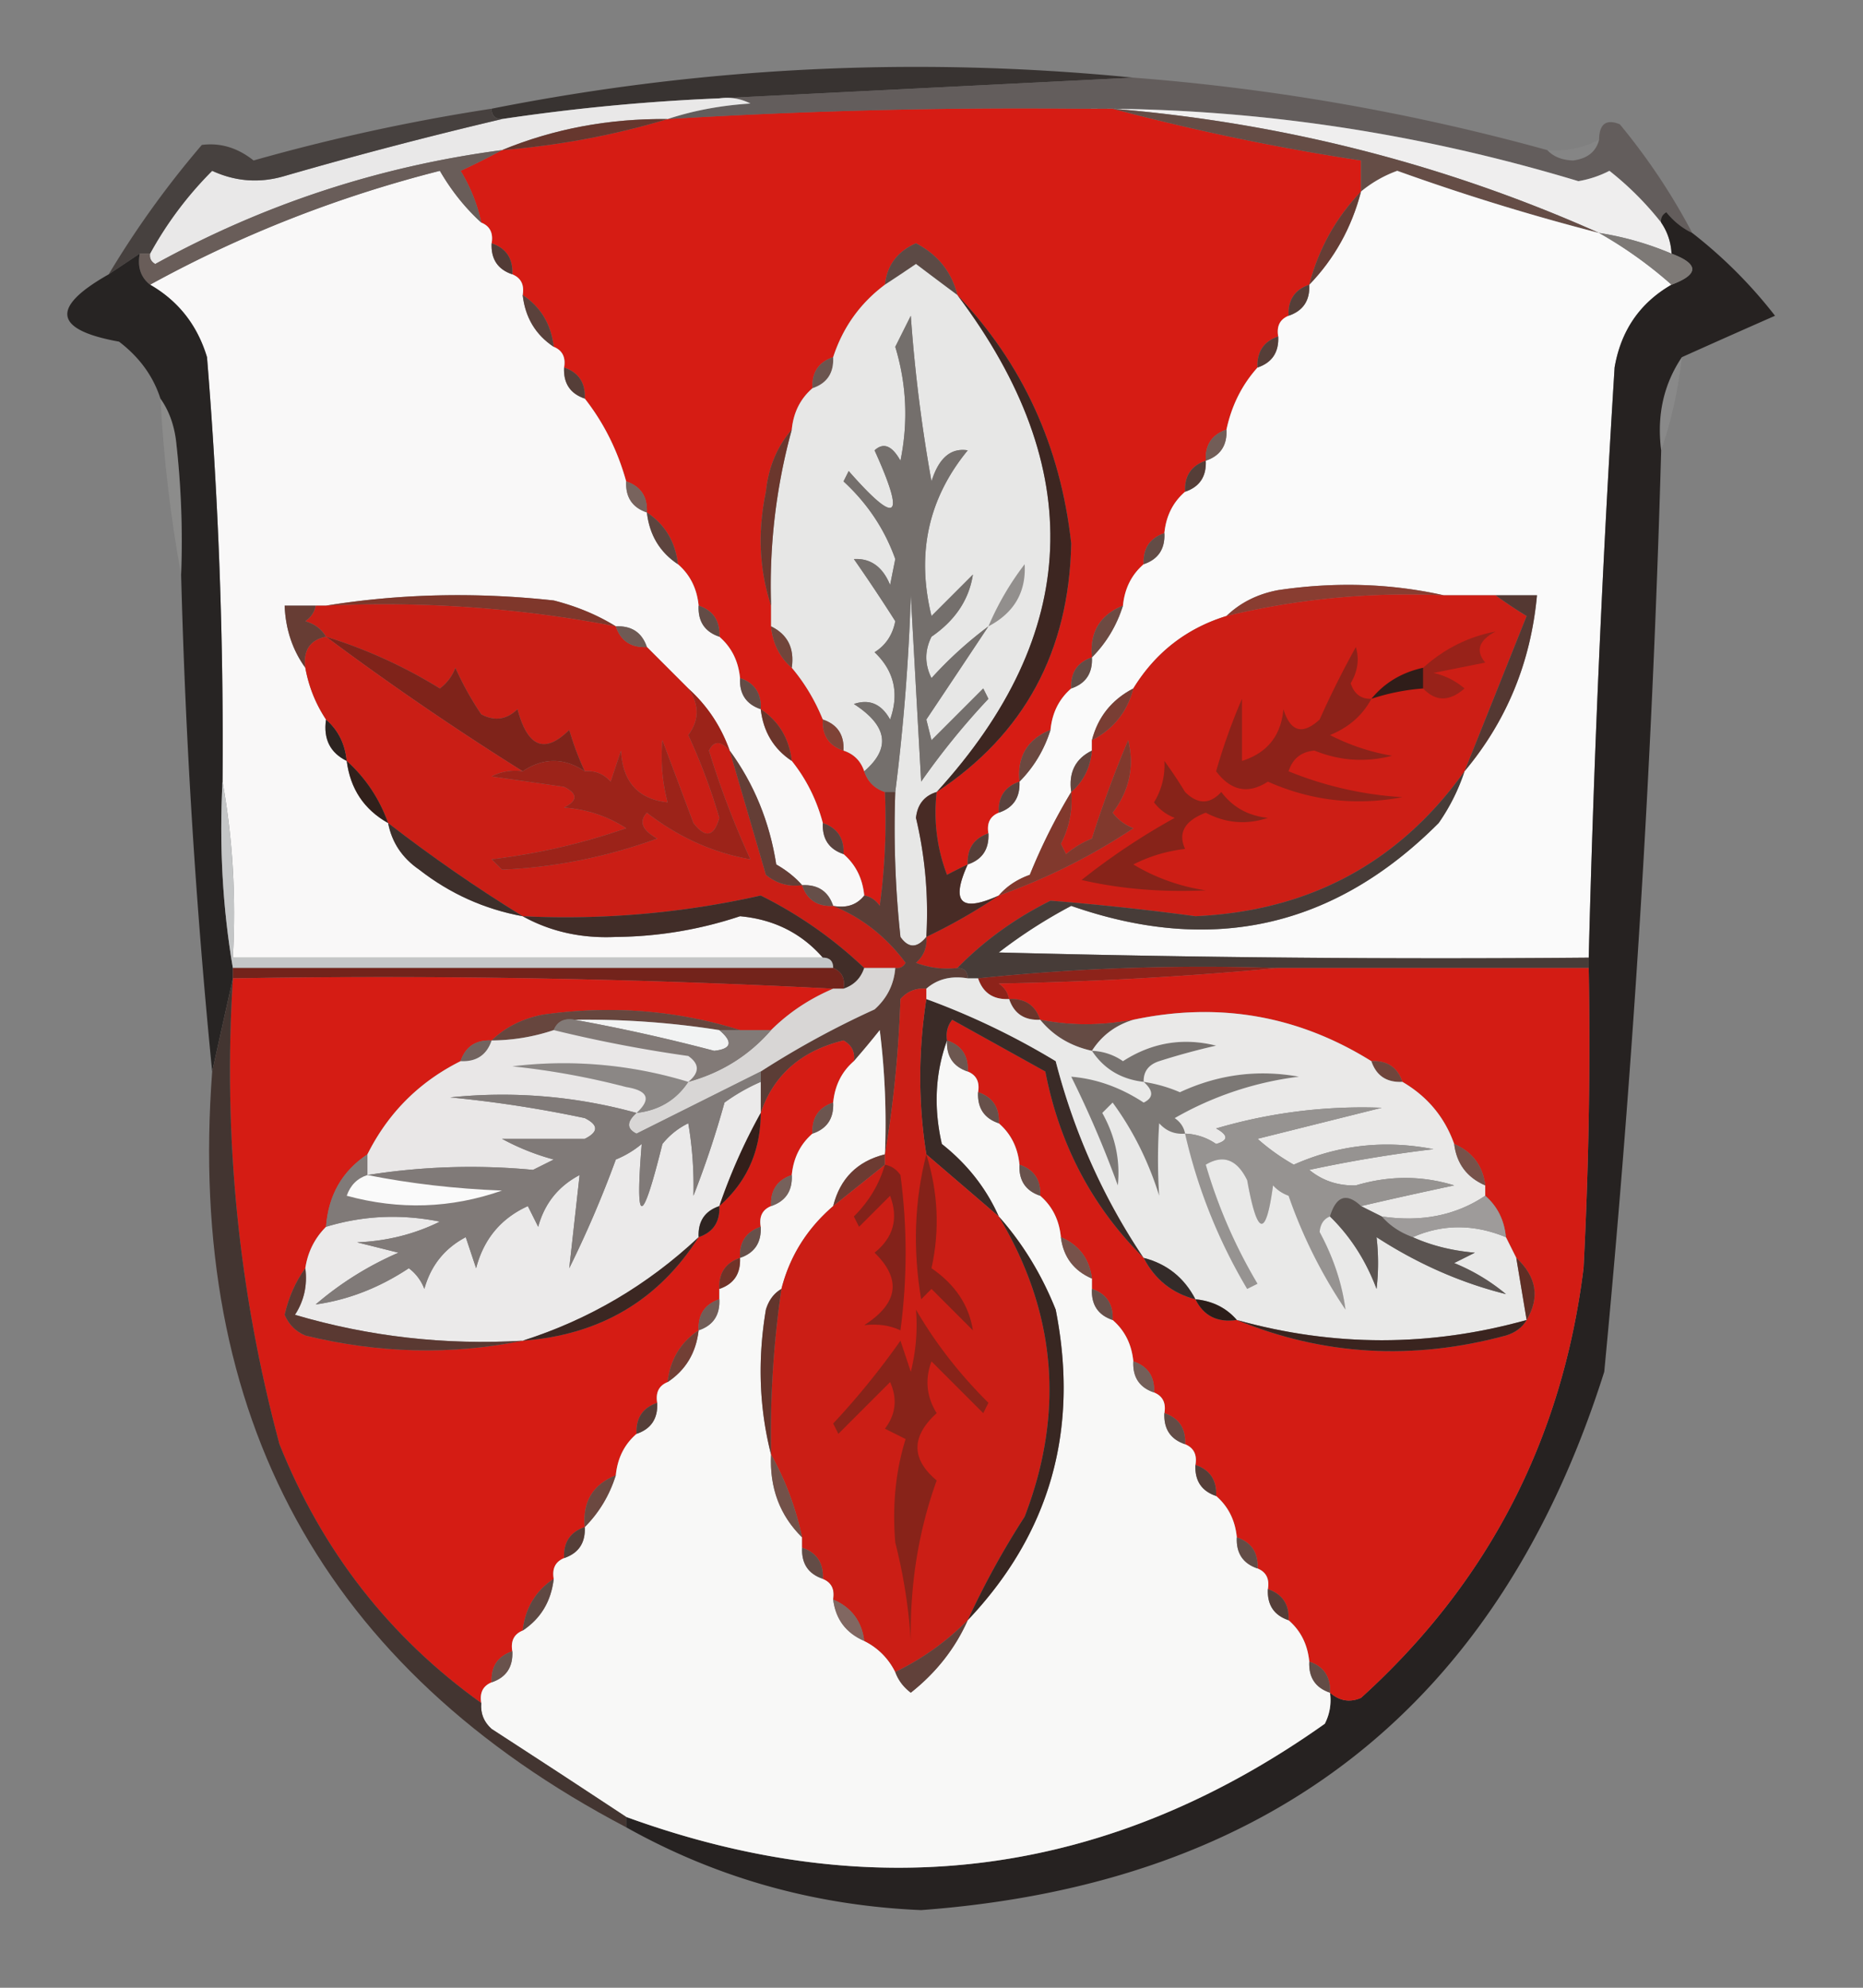 <svg xmlns="http://www.w3.org/2000/svg" width="180" height="192" style="shape-rendering:geometricPrecision;text-rendering:geometricPrecision;image-rendering:optimizeQuality;fill-rule:evenodd;clip-rule:evenodd"><rect width="100%" height="100%" fill="#808080" stroke="none"/><path style="opacity:.881" fill="#2f2927" d="m109.5 7.5-40 2a196.72 196.72 0 0 0-21 2c-.667 0-1-.333-1-1 20.463-4.059 41.13-5.059 62-3z"/><path style="opacity:1" fill="#d61c14" d="M104.5 10.5h3a223.459 223.459 0 0 0 24 5v3c-2.443 2.552-4.11 5.552-5 9-1.406.473-2.073 1.473-2 3-.838.342-1.172 1.008-1 2-1.406.473-2.073 1.473-2 3-1.508 1.681-2.508 3.681-3 6-1.406.473-2.073 1.473-2 3-1.406.473-2.073 1.473-2 3-1.174 1.014-1.84 2.347-2 4-1.406.473-2.073 1.473-2 3-1.174 1.014-1.84 2.347-2 4-2.227.9-3.227 2.567-3 5-1.406.473-2.073 1.473-2 3-1.174 1.014-1.84 2.347-2 4-2.227.9-3.227 2.567-3 5-1.406.473-2.073 1.473-2 3-.838.342-1.172 1.008-1 2-1.406.473-2.073 1.473-2 3-.65.304-1.317.637-2 1a16.869 16.869 0 0 1-1-8c8.453-5.56 12.787-13.56 13-24-1.035-9.39-4.701-17.39-11-24-.555-2.229-1.889-3.895-4-5-1.788.783-2.788 2.116-3 4-2.4 1.796-4.067 4.13-5 7-1.406.473-2.073 1.473-2 3-1.174 1.014-1.84 2.347-2 4-1.427 1.648-2.26 3.648-2.5 6-.81 3.858-.643 7.524.5 11v2c.16 1.653.826 2.986 2 4 1.237 1.465 2.237 3.132 3 5-.073 1.527.594 2.527 2 3 1 .333 1.667 1 2 2 .333 1 1 1.667 2 2a60.94 60.94 0 0 1-.5 11c-.383-.556-.883-.89-1.5-1-.16-1.653-.826-2.986-2-4 .073-1.527-.594-2.527-2-3-.596-2.245-1.596-4.245-3-6-.25-2.174-1.25-3.84-3-5 .073-1.527-.594-2.527-2-3-.16-1.653-.826-2.986-2-4 .073-1.527-.594-2.527-2-3-.16-1.653-.826-2.986-2-4-.25-2.174-1.25-3.84-3-5 .073-1.527-.594-2.527-2-3-.826-2.985-2.159-5.651-4-8 .073-1.527-.594-2.527-2-3 .172-.992-.162-1.658-1-2-.25-2.174-1.25-3.84-3-5 .172-.992-.162-1.658-1-2 .073-1.527-.594-2.527-2-3 .172-.992-.162-1.658-1-2a16.066 16.066 0 0 0-2-5 70.679 70.679 0 0 0 4-2c5.56-.456 10.894-1.456 16-3a564.535 564.535 0 0 1 40-1z"/><path style="opacity:.718" fill="#58504e" d="M109.5 7.5a210.684 210.684 0 0 1 40 7c.597.639 1.43.972 2.5 1 1.376-.184 2.209-.85 2.5-2 .017-1.528.684-2.028 2-1.5 2.726 3.3 5.059 6.8 7 10.5-.958-.453-1.792-1.12-2.5-2-.399.228-.565.562-.5 1a29.944 29.944 0 0 0-5-5 10.31 10.31 0 0 1-3 1c-15.854-4.788-31.854-7.122-48-7-13.35-.14-26.683.194-40 1 2.469-.817 5.135-1.317 8-1.5a4.932 4.932 0 0 0-3-.5l40-2z"/><path style="opacity:1" fill="#e9e8e8" d="M69.5 9.5a4.932 4.932 0 0 1 3 .5c-2.865.183-5.531.683-8 1.5-5.66-.06-10.994.94-16 3-11.86 1.564-23.026 5.231-33.5 11-.399-.228-.565-.562-.5-1a35.26 35.26 0 0 1 6-8c2.268 1.044 4.6 1.211 7 .5a431.722 431.722 0 0 1 21-5.5 196.72 196.72 0 0 1 21-2z"/><path style="opacity:1" fill="#66372e" d="M64.5 11.5c-5.106 1.544-10.44 2.544-16 3 5.006-2.06 10.34-3.06 16-3z"/><path style="opacity:1" fill="#efeeee" d="M104.5 10.5c16.146-.122 32.146 2.212 48 7a10.31 10.31 0 0 0 3-1 29.944 29.944 0 0 1 5 5c.61.891.943 1.891 1 3a29.417 29.417 0 0 0-7-2c-14.87-6.635-30.537-10.635-47-12h-3z"/><path style="opacity:.937" fill="#433d3b" d="M47.5 10.5c0 .667.333 1 1 1a431.722 431.722 0 0 0-21 5.5c-2.4.711-4.732.544-7-.5a35.26 35.26 0 0 0-6 8h-1l-3 2a91.252 91.252 0 0 1 9-12.5c1.783-.232 3.45.268 5 1.5a190.22 190.22 0 0 1 23-5z"/><path style="opacity:.052" fill="#ecebeb" d="M154.5 13.5c-.291 1.15-1.124 1.816-2.5 2-1.07-.028-1.903-.361-2.5-1 1.792.134 3.458-.2 5-1z"/><path style="opacity:1" fill="#654d46" d="M107.5 10.5c16.463 1.365 32.13 5.365 47 12a218.778 218.778 0 0 1-19.5-6 11.81 11.81 0 0 0-3.5 2v-3a223.459 223.459 0 0 1-24-5z"/><path style="opacity:1" fill="#fafafa" d="M154.5 22.5a40.954 40.954 0 0 1 7 5c-3.056 1.763-4.889 4.43-5.5 8a1533.45 1533.45 0 0 0-2.5 57c-19.003.167-38.003 0-57-.5a48.476 48.476 0 0 1 7-4.5c13.602 4.756 25.435 2.09 35.5-8a19.17 19.17 0 0 0 2.5-5c4.07-4.858 6.403-10.525 7-17h-9c-5.15-1.15-10.484-1.317-16-.5-1.991.374-3.658 1.207-5 2.5-3.863 1.194-6.863 3.527-9 7-2.087 1.085-3.42 2.751-4 5v1c-1.604.787-2.271 2.12-2 4a56.267 56.267 0 0 0-4 8c-1.239.442-2.239 1.11-3 2-3.667 1.667-4.667.667-3-3 1.406-.473 2.073-1.473 2-3-.172-.992.162-1.658 1-2 1.406-.473 2.073-1.473 2-3 1.39-1.4 2.39-3.066 3-5 .16-1.653.826-2.986 2-4 1.406-.473 2.073-1.473 2-3 1.39-1.4 2.39-3.066 3-5 .16-1.653.826-2.986 2-4 1.406-.473 2.073-1.473 2-3 .16-1.653.826-2.986 2-4 1.406-.473 2.073-1.473 2-3 1.406-.473 2.073-1.473 2-3 .492-2.319 1.492-4.319 3-6 1.406-.473 2.073-1.473 2-3-.172-.992.162-1.658 1-2 1.406-.473 2.073-1.473 2-3 2.424-2.508 4.09-5.508 5-9a11.81 11.81 0 0 1 3.5-2 218.778 218.778 0 0 0 19.5 6z"/><path style="opacity:1" fill="#f9f8f8" d="M46.5 21.5c.838.342 1.172 1.008 1 2-.073 1.527.594 2.527 2 3 .838.342 1.172 1.008 1 2 .25 2.174 1.25 3.84 3 5 .838.342 1.172 1.008 1 2-.073 1.527.594 2.527 2 3 1.841 2.349 3.174 5.015 4 8-.073 1.527.594 2.527 2 3 .25 2.174 1.25 3.84 3 5 1.174 1.014 1.84 2.347 2 4-.073 1.527.594 2.527 2 3 1.174 1.014 1.84 2.347 2 4-.073 1.527.594 2.527 2 3 .25 2.174 1.25 3.84 3 5 1.404 1.755 2.404 3.755 3 6-.073 1.527.594 2.527 2 3 1.174 1.014 1.84 2.347 2 4-.709.904-1.709 1.237-3 1-.473-1.406-1.473-2.073-3-2-.672-.767-1.505-1.434-2.5-2-.644-4.119-2.144-7.785-4.5-11-.84-2.353-2.174-4.353-4-6l-4-4c-.473-1.406-1.473-2.073-3-2-1.777-1.1-3.777-1.934-6-2.5-7.512-.822-14.845-.655-22 .5h-4c.095 2.286.762 4.286 2 6 .33 1.822.997 3.49 2 5-.27 1.88.396 3.213 2 4 .345 2.698 1.678 4.698 4 6 .359 1.871 1.359 3.371 3 4.5 2.98 2.324 6.313 3.824 10 4.5 2.686 1.49 5.686 2.157 9 2 4.11-.038 8.11-.704 12-2 3.266.3 5.933 1.633 8 4h-57c.322-5.858-.011-11.525-1-17a456.479 456.479 0 0 0-1.5-41c-.935-3.095-2.769-5.429-5.5-7 8.77-4.818 18.104-8.485 28-11 1.112 1.92 2.446 3.586 4 5z"/><path style="opacity:1" fill="#695d59" d="M48.5 14.5a70.679 70.679 0 0 1-4 2 16.066 16.066 0 0 1 2 5c-1.554-1.414-2.888-3.08-4-5-9.896 2.515-19.23 6.182-28 11-.904-.709-1.237-1.709-1-3h1c-.065.438.101.772.5 1 10.474-5.769 21.64-9.436 33.5-11z"/><path style="opacity:.985" fill="#252120" d="M163.5 22.5a45.415 45.415 0 0 1 8 8 1230.93 1230.93 0 0 0-9 4c-1.765 2.623-2.432 5.623-2 9a1327.445 1327.445 0 0 1-5.5 89c-10.172 32.156-32.172 49.489-66 52-10.256-.435-19.756-3.102-28.5-8v-1c24.142 8.78 46.642 5.78 67.5-9a4.934 4.934 0 0 0 .5-3c.923.803 1.923.97 3 .5 12.27-11.111 19.437-24.945 21.5-41.5.5-9.661.666-19.328.5-29v-1a1533.45 1533.45 0 0 1 2.5-57c.611-3.57 2.444-6.237 5.5-8 2.667-1 2.667-2 0-3a5.727 5.727 0 0 0-1-3c-.065-.438.101-.772.5-1 .708.88 1.542 1.547 2.5 2z"/><path style="opacity:1" fill="#663d35" d="M131.5 18.5c-.91 3.492-2.576 6.492-5 9 .89-3.448 2.557-6.448 5-9z"/><path style="opacity:1" fill="#7d7976" d="M154.5 22.5a29.417 29.417 0 0 1 7 2c2.667 1 2.667 2 0 3a40.954 40.954 0 0 0-7-5z"/><path style="opacity:1" fill="#5c4a45" d="M92.5 28.5a493.061 493.061 0 0 1-4-3 186.2 186.2 0 0 1-3 2c.212-1.884 1.212-3.217 3-4 2.111 1.105 3.445 2.771 4 5z"/><path style="opacity:.996" fill="#272423" d="M13.5 24.5c-.237 1.291.096 2.291 1 3 2.731 1.571 4.565 3.905 5.5 7a456.479 456.479 0 0 1 1.5 41c-.323 6.19.01 12.19 1 18v1l-2 9a662.33 662.33 0 0 1-3-48 84.938 84.938 0 0 0-.5-13c-.21-1.558-.71-2.892-1.5-4-.698-2.167-2.031-4-4-5.5-6.31-1.137-6.644-3.303-1-6.5l3-2z"/><path style="opacity:1" fill="#523b36" d="M47.5 23.5c1.406.473 2.073 1.473 2 3-1.406-.473-2.073-1.473-2-3z"/><path style="opacity:1" fill="#553e38" d="M126.5 27.5c.073 1.527-.594 2.527-2 3-.073-1.527.594-2.527 2-3z"/><path style="opacity:1" fill="#5a413b" d="M50.5 28.5c1.75 1.16 2.75 2.826 3 5-1.75-1.16-2.75-2.826-3-5z"/><path style="opacity:1" fill="#553e38" d="M123.5 32.5c.073 1.527-.594 2.527-2 3-.073-1.527.594-2.527 2-3z"/><path style="opacity:1" fill="#6c554f" d="M80.5 34.5c.073 1.527-.594 2.527-2 3-.073-1.527.594-2.527 2-3z"/><path style="opacity:1" fill="#e7e7e6" d="M92.5 28.5c12.611 16.728 11.944 32.728-2 48-1.195.366-1.861 1.199-2 2.5a39.61 39.61 0 0 1 1 11.5c-.897 1.098-1.73 1.098-2.5 0a98.433 98.433 0 0 1-.5-14 202.858 202.858 0 0 0 1.5-19l1 18a71.405 71.405 0 0 1 6.5-8l-.5-1-5 5-.5-2c2.016-3.011 4.016-6.011 6-9a38.44 38.44 0 0 0-5.5 5c-.667-1.333-.667-2.667 0-4 2.295-1.58 3.628-3.58 4-6l-4 4c-1.48-6.016-.313-11.35 3.5-16-1.632-.261-2.799.739-3.5 3a150.156 150.156 0 0 1-2-16l-1.5 3c1.093 3.608 1.26 7.275.5 11-.811-1.46-1.645-1.793-2.5-1 3.02 6.669 2.187 7.336-2.5 2l-.5 1c2.313 2.132 3.98 4.632 5 7.5l-.5 2.5c-.72-1.755-1.887-2.589-3.5-2.5 1.403 2.01 2.737 4.01 4 6-.255 1.326-.922 2.326-2 3 1.896 1.808 2.396 3.975 1.5 6.5-.837-1.507-2.004-2.007-3.5-1.5 3.26 2.105 3.594 4.271 1 6.5-.333-1-1-1.667-2-2 .073-1.527-.594-2.527-2-3-.763-1.868-1.763-3.535-3-5 .27-1.88-.396-3.213-2-4v-2a56.908 56.908 0 0 1 2-17c.16-1.653.826-2.986 2-4 1.406-.473 2.073-1.473 2-3 .933-2.87 2.6-5.204 5-7a186.2 186.2 0 0 0 3-2 493.061 493.061 0 0 0 4 3z"/><path style="opacity:1" fill="#553e38" d="M54.5 35.5c1.406.473 2.073 1.473 2 3-1.406-.473-2.073-1.473-2-3z"/><path style="opacity:.092" fill="#e9e9e8" d="M162.5 34.5c-.358 3.189-1.025 6.189-2 9-.432-3.377.235-6.377 2-9z"/><path style="opacity:1" fill="#725d57" d="M118.5 41.5c.073 1.527-.594 2.527-2 3-.073-1.527.594-2.527 2-3z"/><path style="opacity:1" fill="#6b372d" d="M76.5 41.5a56.908 56.908 0 0 0-2 17c-1.143-3.476-1.31-7.142-.5-11 .24-2.352 1.073-4.352 2.5-6z"/><path style="opacity:1" fill="#553e38" d="M116.5 44.5c.073 1.527-.594 2.527-2 3-.073-1.527.594-2.527 2-3z"/><path style="opacity:1" fill="#78635d" d="M60.5 46.5c1.406.473 2.073 1.473 2 3-1.406-.473-2.073-1.473-2-3z"/><path style="opacity:.196" fill="#bebdbc" d="M15.5 38.5c.79 1.108 1.29 2.442 1.5 4 .499 4.32.666 8.654.5 13-1.017-5.484-1.684-11.151-2-17z"/><path style="opacity:1" fill="#746f6c" d="M95.5 60.5a2643.153 2643.153 0 0 1-6 9l.5 2 5-5 .5 1a71.405 71.405 0 0 0-6.5 8l-1-18a202.858 202.858 0 0 1-1.5 19h-1c-1-.333-1.667-1-2-2 2.594-2.229 2.26-4.395-1-6.5 1.496-.507 2.663-.007 3.5 1.5.896-2.525.396-4.692-1.5-6.5 1.078-.674 1.745-1.674 2-3a163.479 163.479 0 0 0-4-6c1.613-.089 2.78.745 3.5 2.5l.5-2.5c-1.02-2.868-2.687-5.368-5-7.5l.5-1c4.687 5.336 5.52 4.669 2.5-2 .855-.793 1.689-.46 2.5 1 .76-3.725.593-7.392-.5-11l1.5-3a150.156 150.156 0 0 0 2 16c.701-2.261 1.868-3.261 3.5-3-3.813 4.65-4.98 9.984-3.5 16l4-4c-.372 2.42-1.705 4.42-4 6-.667 1.333-.667 2.667 0 4a38.44 38.44 0 0 1 5.5-5z"/><path style="opacity:1" fill="#5d443e" d="M62.5 49.5c1.75 1.16 2.75 2.826 3 5-1.75-1.16-2.75-2.826-3-5z"/><path style="opacity:1" fill="#634c46" d="M112.5 51.5c.073 1.527-.594 2.527-2 3-.073-1.527.594-2.527 2-3z"/><path style="opacity:1" fill="#7f372b" d="M31.5 58.5c7.155-1.155 14.488-1.322 22-.5 2.223.566 4.223 1.4 6 2.5a118.535 118.535 0 0 0-28-2z"/><path style="opacity:1" fill="#893d31" d="M139.5 57.5a74.612 74.612 0 0 0-21 2c1.342-1.293 3.009-2.126 5-2.5 5.516-.817 10.85-.65 16 .5z"/><path style="opacity:1" fill="#cd1e15" d="M139.5 57.5h5a44.093 44.093 0 0 0 3 2c-2.006 5.024-4.006 10.024-6 15-6.321 8.83-14.987 13.497-26 14a255.565 255.565 0 0 0-14-1.5c-3.421 1.698-6.421 3.865-9 6.5a8.434 8.434 0 0 1-4-.5c.752-.67 1.086-1.504 1-2.5a53.39 53.39 0 0 0 7-4 59.265 59.265 0 0 0 13-6.5 4.451 4.451 0 0 1-2-1.5c1.617-2.132 2.117-4.465 1.5-7a109.781 109.781 0 0 0-3.5 9.5 9.465 9.465 0 0 0-2.5 1.5l-.5-1a9.107 9.107 0 0 0 1-5c1.174-1.014 1.84-2.347 2-4v-1c2.087-1.085 3.42-2.751 4-5 2.137-3.473 5.137-5.806 9-7a74.612 74.612 0 0 1 21-2z"/><path style="opacity:1" fill="#ca1e15" d="M30.5 58.5h1c9.449-.44 18.782.227 28 2 .473 1.406 1.473 2.073 3 2l4 4c1.08 1.545 1.08 3.045 0 4.5a57.682 57.682 0 0 1 3 8c-.51 1.826-1.344 1.993-2.5.5l-3-8a17.64 17.64 0 0 0 .5 6c-2.846-.309-4.346-1.975-4.5-5l-1 3c-.67-.752-1.504-1.086-2.5-1-.59-1.266-1.09-2.6-1.5-4-2.357 2.35-4.023 1.683-5-2-1.05 1.017-2.216 1.184-3.5.5a29.503 29.503 0 0 1-2.5-4.5 4.452 4.452 0 0 1-1.5 2 47.907 47.907 0 0 0-11-5c-.418-.722-1.084-1.222-2-1.5.556-.383.89-.883 1-1.5z"/><path style="opacity:1" fill="#928f8d" d="M95.5 60.5a27.548 27.548 0 0 1 3.5-6c.149 2.696-1.018 4.696-3.5 6z"/><path style="opacity:1" fill="#673d34" d="M30.5 58.5c-.11.617-.444 1.117-1 1.5.916.278 1.582.778 2 1.5-1.548.321-2.215 1.321-2 3-1.238-1.714-1.905-3.714-2-6h3z"/><path style="opacity:1" fill="#634c46" d="M67.5 58.5c1.406.473 2.073 1.473 2 3-1.406-.473-2.073-1.473-2-3z"/><path style="opacity:1" fill="#6d4a42" d="M108.5 58.5c-.61 1.934-1.61 3.6-3 5-.227-2.433.773-4.1 3-5z"/><path style="opacity:1" fill="#6f5a54" d="M59.5 60.5c1.527-.073 2.527.594 3 2-1.527.073-2.527-.594-3-2z"/><path style="opacity:1" fill="#71453b" d="M74.5 60.5c1.604.787 2.27 2.12 2 4-1.174-1.014-1.84-2.347-2-4z"/><path style="opacity:1" fill="#982219" d="M137.5 66.5v-2c2.053-1.844 4.386-3.01 7-3.5-1.625.852-1.958 1.852-1 3l-5 1c1.124.25 2.124.75 3 1.5-1.458 1.282-2.792 1.282-4 0z"/><path style="opacity:1" fill="#543832" d="M144.5 57.5h4c-.597 6.475-2.93 12.142-7 17 1.994-4.976 3.994-9.976 6-15a44.093 44.093 0 0 1-3-2z"/><path style="opacity:1" fill="#3d2621" d="M92.5 28.5c6.299 6.61 9.965 14.61 11 24-.213 10.44-4.547 18.44-13 24 13.944-15.272 14.611-31.272 2-48z"/><path style="opacity:1" fill="#634c46" d="M105.5 63.5c.073 1.527-.594 2.527-2 3-.073-1.527.594-2.527 2-3z"/><path style="opacity:1" fill="#2f1d19" d="M137.5 64.5v2a20.676 20.676 0 0 0-5 1c1.268-1.547 2.935-2.547 5-3z"/><path style="opacity:1" fill="#7f231a" d="M31.5 61.5a47.907 47.907 0 0 1 11 5 4.452 4.452 0 0 0 1.5-2c.706 1.58 1.54 3.08 2.5 4.5 1.284.684 2.45.517 3.5-.5.977 3.683 2.643 4.35 5 2 .41 1.4.91 2.734 1.5 4-2-1.333-4-1.333-6 0a283.775 283.775 0 0 1-19-13z"/><path style="opacity:1" fill="#634c46" d="M71.5 65.5c1.406.473 2.073 1.473 2 3-1.406-.473-2.073-1.473-2-3z"/><path style="opacity:1" fill="#793e34" d="M109.5 66.5c-.58 2.249-1.913 3.915-4 5 .58-2.249 1.913-3.915 4-5z"/><path style="opacity:1" fill="#8d2219" d="M132.5 67.5c-.848 1.593-2.181 2.76-4 3.5a20.625 20.625 0 0 0 6 2c-2.547.66-5.047.493-7.5-.5-1.28.114-2.113.78-2.5 2a34.57 34.57 0 0 0 11 2.5c-4.496.852-8.83.352-13-1.5-1.898 1.234-3.565.901-5-1a56.634 56.634 0 0 1 2.5-7v6c2.44-.774 3.773-2.44 4-5 .677 2.189 1.844 2.522 3.5 1a90.64 90.64 0 0 1 3.5-7c.353 1.172.187 2.338-.5 3.5.336 1.03 1.003 1.53 2 1.5z"/><path style="opacity:1" fill="#6b352b" d="M73.5 68.5c1.75 1.16 2.75 2.826 3 5-1.75-1.16-2.75-2.826-3-5z"/><path style="opacity:1" fill="#7f4337" d="M79.5 69.5c1.406.473 2.073 1.473 2 3-1.406-.473-2.073-1.473-2-3z"/><path style="opacity:1" fill="#2d2320" d="M31.5 69.5c1.174 1.014 1.84 2.347 2 4-1.604-.787-2.27-2.12-2-4z"/><path style="opacity:1" fill="#6b4840" d="M101.5 70.5c-.61 1.934-1.61 3.6-3 5-.227-2.433.773-4.1 3-5z"/><path style="opacity:1" fill="#64453e" d="M105.5 72.5c-.16 1.653-.826 2.986-2 4-.271-1.88.396-3.213 2-4z"/><path style="opacity:1" fill="#ca1e15" d="M31.5 61.5a283.775 283.775 0 0 0 19 13 4.932 4.932 0 0 0-3 .5l7 1c1.333.667 1.333 1.333 0 2 2.215.17 4.215.837 6 2a61.33 61.33 0 0 1-13 3l1 1c5.09-.218 10.09-1.218 15-3-1.46-.811-1.793-1.645-1-2.5 3.061 2.369 6.394 3.869 10 4.5a84.207 84.207 0 0 1-4-10.5c.47-.963 1.136-.963 2 0 1.16 3.97 2.327 7.97 3.5 12 1.011.837 2.178 1.17 3.5 1 .473 1.406 1.473 2.073 3 2 2.788 1.142 5.121 2.976 7 5.5-.228.399-.562.565-1 .5h-3a40.757 40.757 0 0 0-10-7 85.723 85.723 0 0 1-23 2c-4.436-2.73-8.77-5.73-13-9-.84-2.353-2.174-4.353-4-6-.16-1.653-.826-2.986-2-4a13.213 13.213 0 0 1-2-5c-.215-1.679.452-2.679 2-3z"/><path style="opacity:1" fill="#643e36" d="M70.5 72.5c2.356 3.215 3.856 6.881 4.5 11 .995.566 1.828 1.233 2.5 2-1.322.17-2.489-.163-3.5-1-1.173-4.03-2.34-8.03-3.5-12z"/><path style="opacity:1" fill="#31201b" d="M33.5 73.5c1.826 1.647 3.16 3.647 4 6-2.322-1.302-3.655-3.302-4-6z"/><path style="opacity:1" fill="#9c2319" d="M66.5 66.5c1.826 1.647 3.16 3.647 4 6-.864-.963-1.53-.963-2 0a84.207 84.207 0 0 0 4 10.5c-3.606-.631-6.939-2.131-10-4.5-.793.855-.46 1.689 1 2.5-4.91 1.782-9.91 2.782-15 3l-1-1a61.33 61.33 0 0 0 13-3c-1.785-1.163-3.785-1.83-6-2 1.333-.667 1.333-1.333 0-2l-7-1a4.932 4.932 0 0 1 3-.5c2-1.333 4-1.333 6 0 .996-.086 1.83.248 2.5 1l1-3c.154 3.025 1.654 4.691 4.5 5a17.64 17.64 0 0 1-.5-6l3 8c1.156 1.493 1.99 1.326 2.5-.5a57.682 57.682 0 0 0-3-8c1.08-1.455 1.08-2.955 0-4.5z"/><path style="opacity:1" fill="#5a423d" d="M98.5 75.5c.073 1.527-.594 2.527-2 3-.073-1.527.594-2.527 2-3z"/><path style="opacity:1" fill="#872319" d="M112.5 73.5a44.293 44.293 0 0 1 2 3c1.22 1.211 2.387 1.211 3.5 0 1.098 1.468 2.598 2.3 4.5 2.5-2.068.687-4.068.52-6-.5-2.039.777-2.705 1.944-2 3.5a14.729 14.729 0 0 0-5 1.5 18.984 18.984 0 0 0 7 2.5c-4.255.197-8.255-.136-12-1a64.717 64.717 0 0 1 9-6 4.451 4.451 0 0 1-2-1.5 6.845 6.845 0 0 0 1-4z"/><path style="opacity:1" fill="#5a423d" d="M79.5 79.5c1.406.473 2.073 1.473 2 3-1.406-.473-2.073-1.473-2-3z"/><path style="opacity:1" fill="#553e38" d="M95.5 80.5c.073 1.527-.594 2.527-2 3-.073-1.527.594-2.527 2-3z"/><path style="opacity:1" fill="#81392d" d="M96.5 86.5c.761-.89 1.761-1.558 3-2a56.267 56.267 0 0 1 4-8 9.107 9.107 0 0 1-1 5l.5 1a9.465 9.465 0 0 1 2.5-1.5 109.781 109.781 0 0 1 3.5-9.5c.617 2.535.117 4.868-1.5 7a4.451 4.451 0 0 0 2 1.5 59.265 59.265 0 0 1-13 6.5z"/><path style="opacity:1" fill="#3d2f2b" d="M37.5 79.5c4.23 3.27 8.564 6.27 13 9-3.687-.676-7.02-2.176-10-4.5-1.641-1.129-2.641-2.629-3-4.5z"/><path style="opacity:1" fill="#664f49" d="M77.5 85.5c1.527-.073 2.527.594 3 2-1.527.073-2.527-.594-3-2z"/><path style="opacity:1" fill="#482b25" d="M90.5 76.5a16.869 16.869 0 0 0 1 8c.683-.363 1.35-.696 2-1-1.667 3.667-.667 4.667 3 3a53.39 53.39 0 0 1-7 4 39.61 39.61 0 0 0-1-11.5c.139-1.301.805-2.134 2-2.5z"/><path style="opacity:1" fill="#5b3d36" d="M85.5 76.5h1c-.166 4.678 0 9.345.5 14 .77 1.098 1.603 1.098 2.5 0 .086.996-.248 1.83-1 2.5a8.434 8.434 0 0 0 4 .5c.667 0 1 .333 1 1-1.599-.268-2.932.066-4 1-.996-.086-1.83.248-2.5 1-.174 5.184-.674 10.184-1.5 15a72.442 72.442 0 0 0-.5-12 81.216 81.216 0 0 1-2.5 3c.13-.876-.203-1.543-1-2-4.077.994-6.744 3.327-8 7v-4a85.99 85.99 0 0 1 11-6c1.205-1.077 1.872-2.41 2-4 .438.065.772-.101 1-.5-1.879-2.524-4.212-4.358-7-5.5 1.291.237 2.291-.096 3-1 .617.11 1.117.444 1.5 1a60.94 60.94 0 0 0 .5-11z"/><path style="opacity:1" fill="#473c38" d="M141.5 74.5a19.17 19.17 0 0 1-2.5 5c-10.065 10.09-21.898 12.756-35.5 8a48.476 48.476 0 0 0-7 4.5c18.997.5 37.997.667 57 .5v1h-30c-9.848-.327-19.514.006-29 1h-1c0-.667-.333-1-1-1 2.579-2.635 5.579-4.802 9-6.5 4.632.366 9.298.866 14 1.5 11.013-.503 19.679-5.17 26-14z"/><path style="opacity:1" fill="#412d28" d="M83.5 93.5c-.333 1-1 1.667-2 2 .172-.992-.162-1.658-1-2 0-.667-.333-1-1-1-2.067-2.367-4.734-3.7-8-4a38.866 38.866 0 0 1-12 2c-3.314.157-6.314-.51-9-2a85.723 85.723 0 0 0 23-2 40.757 40.757 0 0 1 10 7z"/><path style="opacity:1" fill="#c4c6c7" d="M21.5 75.5c.989 5.475 1.322 11.142 1 17h57c.667 0 1 .333 1 1h-58c-.99-5.81-1.323-11.81-1-18z"/><path style="opacity:1" fill="#73231b" d="M22.5 94.5v-1h58c.838.342 1.172 1.008 1 2h-1a841.634 841.634 0 0 0-58-1z"/><path style="opacity:1" fill="#8d231a" d="M123.5 93.5a359.66 359.66 0 0 1-27 1.5c.556.383.89.883 1 1.5-1.527.073-2.527-.594-3-2 9.486-.994 19.152-1.327 29-1z"/><path style="opacity:1" fill="#d51c14" d="M22.5 94.5c19.507-.33 38.84.003 58 1-2.295.975-4.295 2.308-6 4h-3c-6.08-1.912-12.414-2.412-19-1.5-1.991.374-3.658 1.207-5 2.5-1.527-.073-2.527.594-3 2-4 2-7 5-9 9-2.442 1.621-3.775 3.954-4 7-1.1 1.105-1.767 2.438-2 4-.934 1.272-1.601 2.772-2 4.5.405.945 1.072 1.612 2 2 7.097 1.732 14.097 1.899 21 .5 7.445-.547 13.112-3.881 17-10 1.406-.473 2.073-1.473 2-3 2.665-2.335 3.998-5.335 4-9 1.256-3.673 3.923-6.006 8-7 .797.457 1.13 1.124 1 2-1.174 1.014-1.84 2.347-2 4-1.406.473-2.073 1.473-2 3-1.174 1.014-1.84 2.347-2 4-1.406.473-2.073 1.473-2 3-.838.342-1.172 1.008-1 2-1.406.473-2.073 1.473-2 3-1.406.473-2.073 1.473-2 3v1c-1.406.473-2.073 1.473-2 3-1.75 1.159-2.75 2.826-3 5-.838.342-1.172 1.008-1 2-1.406.473-2.073 1.473-2 3-1.174 1.014-1.84 2.347-2 4-2.227.901-3.227 2.567-3 5-1.406.473-2.073 1.473-2 3-.838.342-1.172 1.008-1 2-1.75 1.159-2.75 2.826-3 5-.838.342-1.172 1.008-1 2-1.406.473-2.073 1.473-2 3-.838.342-1.172 1.008-1 2-8.863-6.343-15.363-14.677-19.5-25-3.957-14.73-5.457-29.73-4.5-45z"/><path style="opacity:1" fill="#d8d6d5" d="M83.5 93.5h3c-.128 1.59-.795 2.923-2 4a85.99 85.99 0 0 0-11 6l-12 6c-.963-.47-.963-1.137 0-2 2.174-.25 3.84-1.25 5-3 3.204-.883 5.87-2.55 8-5 1.705-1.692 3.705-3.025 6-4h1c1-.333 1.667-1 2-2z"/><path style="opacity:1" fill="#d31c14" d="M123.5 93.5h30c.166 9.672 0 19.339-.5 29-2.063 16.555-9.23 30.389-21.5 41.5-1.077.47-2.077.303-3-.5.073-1.527-.594-2.527-2-3-.16-1.653-.826-2.986-2-4 .073-1.527-.594-2.527-2-3 .172-.992-.162-1.658-1-2 .073-1.527-.594-2.527-2-3-.16-1.653-.826-2.986-2-4 .073-1.527-.594-2.527-2-3 .172-.992-.162-1.658-1-2 .073-1.527-.594-2.527-2-3 .172-.992-.162-1.658-1-2 .073-1.527-.594-2.527-2-3-.16-1.653-.826-2.986-2-4 .073-1.527-.594-2.527-2-3v-1c-.238-1.904-1.238-3.238-3-4-.16-1.653-.826-2.986-2-4 .073-1.527-.594-2.527-2-3-.16-1.653-.826-2.986-2-4 .073-1.527-.594-2.527-2-3 .172-.992-.162-1.658-1-2 .073-1.527-.594-2.527-2-3a2.428 2.428 0 0 1 .5-2l9 5c1.364 7.065 4.53 13.065 9.5 18 1.085 2.087 2.751 3.42 5 4 .787 1.604 2.12 2.271 4 2 8.337 3.432 17.004 3.932 26 1.5.916-.278 1.582-.778 2-1.5 1.294-2.18.961-4.18-1-6l-1-2c-.16-1.653-.826-2.986-2-4v-1c-.238-1.904-1.238-3.238-3-4-.919-2.589-2.586-4.589-5-6-.473-1.406-1.473-2.073-3-2-7.084-4.416-14.751-5.75-23-4-3.107.576-6.107.576-9 0-.473-1.406-1.473-2.073-3-2-.11-.617-.444-1.117-1-1.5a359.66 359.66 0 0 0 27-1.5z"/><path style="opacity:1" fill="#67463e" d="M71.5 99.5h-2a82.702 82.702 0 0 0-14-1c-.992-.172-1.658.162-2 1-1.935.65-3.935.983-6 1 1.342-1.293 3.009-2.126 5-2.5 6.586-.912 12.92-.412 19 1.5z"/><path style="opacity:1" fill="#6c352b" d="M97.5 96.5c1.527-.073 2.527.594 3 2-1.527.073-2.527-.594-3-2z"/><path style="opacity:1" fill="#f2f3f3" d="M55.5 98.5c4.703-.063 9.37.27 14 1 1.35 1.15 1.184 1.817-.5 2a175.075 175.075 0 0 0-13.5-3z"/><path style="opacity:1" fill="#654b44" d="M100.5 98.5c2.893.576 5.893.576 9 0-1.719.522-3.052 1.522-4 3-2.065-.453-3.732-1.453-5-3z"/><path style="opacity:1" fill="#827a77" d="M53.5 99.5c.342-.838 1.008-1.172 2-1 4.408.793 8.908 1.793 13.5 3 1.684-.183 1.85-.85.5-2h5c-2.13 2.45-4.796 4.117-8 5 1.098-.897 1.098-1.73 0-2.5a131.834 131.834 0 0 1-13-2.5z"/><path style="opacity:1" fill="#f8f8f7" d="M85.5 111.5c-2.667.667-4.333 2.333-5 5-2.532 2.183-4.198 4.85-5 8-.722.418-1.222 1.084-1.5 2-.815 4.852-.648 9.519.5 14-.154 3.216.846 5.883 3 8v1c-.073 1.527.594 2.527 2 3 .838.342 1.172 1.008 1 2 .238 1.904 1.238 3.238 3 4a6.544 6.544 0 0 1 3 3c.283.789.783 1.456 1.5 2 2.454-1.941 4.287-4.275 5.5-7 7.958-8.393 10.791-18.393 8.5-30-1.357-3.398-3.19-6.398-5.5-9-1.213-2.725-3.046-5.059-5.5-7-.808-3.527-.64-6.86.5-10-.073 1.527.594 2.527 2 3 .838.342 1.172 1.008 1 2-.073 1.527.594 2.527 2 3 1.174 1.014 1.84 2.347 2 4-.073 1.527.594 2.527 2 3 1.174 1.014 1.84 2.347 2 4 .238 1.904 1.238 3.238 3 4v1c-.073 1.527.594 2.527 2 3 1.174 1.014 1.84 2.347 2 4-.073 1.527.594 2.527 2 3 .838.342 1.172 1.008 1 2-.073 1.527.594 2.527 2 3 .838.342 1.172 1.008 1 2-.073 1.527.594 2.527 2 3 1.174 1.014 1.84 2.347 2 4-.073 1.527.594 2.527 2 3 .838.342 1.172 1.008 1 2-.073 1.527.594 2.527 2 3 1.174 1.014 1.84 2.347 2 4-.073 1.527.594 2.527 2 3a4.934 4.934 0 0 1-.5 3c-20.858 14.78-43.358 17.78-67.5 9a1697.038 1697.038 0 0 0-13-8.5c-.752-.671-1.086-1.504-1-2.5-.172-.992.162-1.658 1-2 1.406-.473 2.073-1.473 2-3-.172-.992.162-1.658 1-2 1.75-1.159 2.75-2.826 3-5-.172-.992.162-1.658 1-2 1.406-.473 2.073-1.473 2-3 1.39-1.399 2.39-3.066 3-5 .16-1.653.826-2.986 2-4 1.406-.473 2.073-1.473 2-3-.172-.992.162-1.658 1-2 1.75-1.159 2.75-2.826 3-5 1.406-.473 2.073-1.473 2-3v-1c1.406-.473 2.073-1.473 2-3 1.406-.473 2.073-1.473 2-3-.172-.992.162-1.658 1-2 1.406-.473 2.073-1.473 2-3 .16-1.653.826-2.986 2-4 1.406-.473 2.073-1.473 2-3 .16-1.653.826-2.986 2-4a81.216 81.216 0 0 0 2.5-3c.499 3.986.665 7.986.5 12z"/><path style="opacity:1" fill="#77726f" d="M110.5 104.5c-2.174-.25-3.841-1.25-5-3a5.576 5.576 0 0 1 3 1c2.789-1.798 5.789-2.298 9-1.5a66.87 66.87 0 0 0-5.5 1.5c-1.03.336-1.53 1.003-1.5 2z"/><path style="opacity:1" fill="#72635f" d="M47.5 100.5c-.473 1.406-1.473 2.073-3 2 .473-1.406 1.473-2.073 3-2z"/><path style="opacity:1" fill="#3a2b27" d="M89.5 96.5a71.652 71.652 0 0 1 12.5 6c1.776 6.879 4.609 13.212 8.5 19-4.97-4.935-8.136-10.935-9.5-18l-9-5a2.428 2.428 0 0 0-.5 2c-1.14 3.14-1.308 6.473-.5 10 2.454 1.941 4.287 4.275 5.5 7l-7-6c-.784-4.923-.784-9.923 0-15z"/><path style="opacity:1" fill="#8b8785" d="M66.5 104.5c-1.16 1.75-2.826 2.75-5 3 1.453-1.325 1.12-2.158-1-2.5a73.616 73.616 0 0 0-11-2 41.118 41.118 0 0 1 17 1.5z"/><path style="opacity:1" fill="#6d5750" d="M91.5 100.5c1.406.473 2.073 1.473 2 3-1.406-.473-2.073-1.473-2-3z"/><path style="opacity:1" fill="#70453c" d="M132.5 102.5c1.527-.073 2.527.594 3 2-1.527.073-2.527-.594-3-2z"/><path style="opacity:1" fill="#7c7875" d="M110.5 104.5c1.195.178 2.362.511 3.5 1 3.689-1.718 7.522-2.218 11.5-1.5a31.941 31.941 0 0 0-12 4c.556.383.889.883 1 1.5-.996.086-1.829-.248-2.5-1a52.745 52.745 0 0 0 0 7c-1.041-3.329-2.541-6.329-4.5-9l-1 1c1.252 2.235 1.752 4.569 1.5 7a101.453 101.453 0 0 0-4.5-10.5c2.437.203 4.771 1.037 7 2.5.963-.47.963-1.137 0-2z"/><path style="opacity:1" fill="#e9e7e7" d="M53.5 99.5a131.834 131.834 0 0 0 13 2.5c1.098.77 1.098 1.603 0 2.5a41.118 41.118 0 0 0-17-1.5 73.616 73.616 0 0 1 11 2c2.12.342 2.453 1.175 1 2.5a48.633 48.633 0 0 0-18-1.5c4.372.421 8.705 1.088 13 2 1.333.667 1.333 1.333 0 2h-8a22.973 22.973 0 0 0 5 2l-2 1a63.694 63.694 0 0 0-16 .5v-2c2-4 5-7 9-9 1.527.073 2.527-.594 3-2a19.222 19.222 0 0 0 6-1z"/><path style="opacity:1" fill="#eae9e8" d="M132.5 102.5c.473 1.406 1.473 2.073 3 2 2.414 1.411 4.081 3.411 5 6 .238 1.904 1.238 3.238 3 4v1c-2.837 1.902-6.171 2.569-10 2l-2-1a467.073 467.073 0 0 1 9-2c-3.122-.959-6.288-.959-9.5 0-1.728.046-3.228-.454-4.5-1.5a130.883 130.883 0 0 1 12-2c-4.696-.914-9.196-.414-13.5 1.5a20.499 20.499 0 0 1-3.5-2.5l12-3a49.935 49.935 0 0 0-16 2c1.196.654 1.196 1.154 0 1.5a5.576 5.576 0 0 0-3-1c-.111-.617-.444-1.117-1-1.5a31.941 31.941 0 0 1 12-4c-3.978-.718-7.811-.218-11.5 1.5a14.093 14.093 0 0 0-3.5-1c-.03-.997.47-1.664 1.5-2a66.87 66.87 0 0 1 5.5-1.5c-3.211-.798-6.211-.298-9 1.5a5.576 5.576 0 0 0-3-1c.948-1.478 2.281-2.478 4-3 8.249-1.75 15.916-.416 23 4z"/><path style="opacity:1" fill="#67504a" d="M94.5 105.5c1.406.473 2.073 1.473 2 3-1.406-.473-2.073-1.473-2-3z"/><path style="opacity:1" fill="#ebeaea" d="M73.5 104.5v3a55.55 55.55 0 0 0-4 9c-1.406.473-2.073 1.473-2 3-4.944 4.636-10.611 7.969-17 10-7.511.441-14.845-.392-22-2.5.88-1.356 1.213-2.856 1-4.5.233-1.562.9-2.895 2-4 3.578-1.089 7.245-1.255 11-.5-2.462 1.216-5.129 1.882-8 2l4 1a31.319 31.319 0 0 0-8 5c3.15-.445 6.15-1.612 9-3.5a4.451 4.451 0 0 1 1.5 2c.624-2.254 1.957-3.921 4-5l1 3c.736-2.82 2.402-4.82 5-6l1 2c.61-2.25 1.944-3.917 4-5l-1 9a104.433 104.433 0 0 0 4.5-10.5 9.457 9.457 0 0 0 2.5-1.5c-.65 8.001.017 8.001 2 0a7.253 7.253 0 0 1 2.5-2c.387 2.231.553 4.564.5 7a91.775 91.775 0 0 0 3-9 18.476 18.476 0 0 1 3.5-2z"/><path style="opacity:1" fill="#6c554f" d="M80.5 106.5c.073 1.527-.594 2.527-2 3-.073-1.527.594-2.527 2-3z"/><path style="opacity:1" fill="#969391" d="M131.5 116.5c-1.395-1.315-2.395-.981-3 1-.597.235-.93.735-1 1.5 1.327 2.453 2.161 4.953 2.5 7.5a47.41 47.41 0 0 1-5.5-11 3.647 3.647 0 0 1-1.5-1c-.688 5.102-1.521 4.936-2.5-.5-.982-2.009-2.315-2.509-4-1.5a49.5 49.5 0 0 0 5 11.5l-1 .5a51.813 51.813 0 0 1-6-15 5.576 5.576 0 0 1 3 1c1.196-.346 1.196-.846 0-1.5a49.935 49.935 0 0 1 16-2l-12 3a20.499 20.499 0 0 0 3.5 2.5c4.304-1.914 8.804-2.414 13.5-1.5a130.883 130.883 0 0 0-12 2c1.272 1.046 2.772 1.546 4.5 1.5 3.212-.959 6.378-.959 9.5 0a467.073 467.073 0 0 0-9 2z"/><path style="opacity:.939" fill="#3f302c" d="M22.5 94.5c-.957 15.27.543 30.27 4.5 45 4.137 10.323 10.637 18.657 19.5 25-.086.996.248 1.829 1 2.5 4.432 2.869 8.765 5.703 13 8.5v1c-29.165-15.309-42.499-39.642-40-73l2-9z"/><path style="opacity:1" fill="#e9e9e8" d="M93.5 94.5h1c.473 1.406 1.473 2.073 3 2 .473 1.406 1.473 2.073 3 2 1.268 1.547 2.935 2.547 5 3 1.159 1.75 2.826 2.75 5 3 .963.863.963 1.53 0 2-2.229-1.463-4.563-2.297-7-2.5a101.453 101.453 0 0 1 4.5 10.5c.252-2.431-.248-4.765-1.5-7l1-1c1.959 2.671 3.459 5.671 4.5 9a52.745 52.745 0 0 1 0-7c.671.752 1.504 1.086 2.5 1a51.813 51.813 0 0 0 6 15l1-.5a49.5 49.5 0 0 1-5-11.5c1.685-1.009 3.018-.509 4 1.5.979 5.436 1.812 5.602 2.5.5.414.457.914.791 1.5 1a47.41 47.41 0 0 0 5.5 11c-.339-2.547-1.173-5.047-2.5-7.5.07-.765.403-1.265 1-1.5 1.974 1.928 3.474 4.261 4.5 7a21.438 21.438 0 0 0 0-5c3.971 2.575 8.137 4.409 12.5 5.5a18.924 18.924 0 0 0-5-3l2-1c-2.208-.191-4.208-.691-6-1.5 2.896-1.275 5.896-1.275 9 0l1 2 1 6c-9.325 2.607-18.659 2.607-28 0-1.014-1.174-2.347-1.84-4-2-1.085-2.087-2.751-3.42-5-4-3.891-5.788-6.724-12.121-8.5-19a71.652 71.652 0 0 0-12.5-6v-1c1.068-.934 2.401-1.268 4-1z"/><path style="opacity:1" fill="#77524a" d="M140.5 110.5c1.762.762 2.762 2.096 3 4-1.762-.762-2.762-2.096-3-4z"/><path style="opacity:1" fill="#807a78" d="M73.5 103.5v1a18.476 18.476 0 0 0-3.5 2 91.775 91.775 0 0 1-3 9 36.266 36.266 0 0 0-.5-7 7.253 7.253 0 0 0-2.5 2c-1.983 8.001-2.65 8.001-2 0a9.457 9.457 0 0 1-2.5 1.5 104.433 104.433 0 0 1-4.5 10.5l1-9c-2.056 1.083-3.39 2.75-4 5l-1-2c-2.598 1.18-4.264 3.18-5 6l-1-3c-2.043 1.079-3.376 2.746-4 5a4.451 4.451 0 0 0-1.5-2c-2.85 1.888-5.85 3.055-9 3.5a31.319 31.319 0 0 1 8-5l-4-1c2.871-.118 5.538-.784 8-2-3.755-.755-7.422-.589-11 .5.225-3.046 1.558-5.379 4-7v2a63.694 63.694 0 0 1 16-.5l2-1a22.973 22.973 0 0 1-5-2h8c1.333-.667 1.333-1.333 0-2a116.105 116.105 0 0 0-13-2 48.633 48.633 0 0 1 18 1.5c-.963.863-.963 1.53 0 2l12-6z"/><path style="opacity:1" fill="#331f1a" d="M73.5 107.5c-.002 3.665-1.335 6.665-4 9a55.55 55.55 0 0 1 4-9z"/><path style="opacity:1" fill="#fafafa" d="M35.5 113.5c4.147.825 8.48 1.325 13 1.5-4.916 1.723-9.916 1.89-15 .5.355-1.022 1.022-1.689 2-2z"/><path style="opacity:1" fill="#6c3b32" d="M85.5 111.5v1l-5 4c.667-2.667 2.333-4.333 5-5z"/><path style="opacity:1" fill="#69524c" d="M98.5 112.5c1.406.473 2.073 1.473 2 3-1.406-.473-2.073-1.473-2-3z"/><path style="opacity:1" fill="#76615b" d="M76.5 113.5c.073 1.527-.594 2.527-2 3-.073-1.527.594-2.527 2-3z"/><path style="opacity:1" fill="#2e2421" d="M69.5 116.5c.073 1.527-.594 2.527-2 3-.073-1.527.594-2.527 2-3z"/><path style="opacity:1" fill="#cb1e15" d="M89.5 95.5v1c-.784 5.077-.784 10.077 0 15l7 6c5.551 9.234 6.385 18.901 2.5 29a80.433 80.433 0 0 0-5.5 10 25.494 25.494 0 0 1-7 5 6.544 6.544 0 0 0-3-3c-.238-1.904-1.238-3.238-3-4 .172-.992-.162-1.658-1-2 .073-1.527-.594-2.527-2-3v-1c-.629-2.897-1.629-5.564-3-8a96.939 96.939 0 0 1 1-16c.802-3.15 2.468-5.817 5-8l5-4v-1c.826-4.816 1.326-9.816 1.5-15 .67-.752 1.504-1.086 2.5-1z"/><path style="opacity:1" fill="#83221a" d="M85.5 112.5c.617.111 1.117.444 1.5 1 .667 5 .667 10 0 15-1.008-.482-2.175-.648-3.5-.5 3.29-2.108 3.624-4.441 1-7 1.825-1.466 2.325-3.299 1.5-5.5l-3 3-.5-1c1.452-1.44 2.452-3.106 3-5z"/><path style="opacity:1" fill="#9e9b9a" d="M143.5 115.5c1.174 1.014 1.84 2.347 2 4-3.104-1.275-6.104-1.275-9 0-1.21-.432-2.21-1.099-3-2 3.829.569 7.163-.098 10-2z"/><path style="opacity:1" fill="#842219" d="M89.5 111.5c1.142 3.657 1.308 7.323.5 11 2.295 1.58 3.628 3.58 4 6l-4-4-1 1c-.815-4.852-.648-9.519.5-14z"/><path style="opacity:1" fill="#67504a" d="M73.5 118.5c.073 1.527-.594 2.527-2 3-.073-1.527.594-2.527 2-3z"/><path style="opacity:1" fill="#5b5451" d="m131.5 116.5 2 1c.79.901 1.79 1.568 3 2 1.792.809 3.792 1.309 6 1.5l-2 1a18.924 18.924 0 0 1 5 3c-4.363-1.091-8.529-2.925-12.5-5.5a21.438 21.438 0 0 1 0 5c-1.026-2.739-2.526-5.072-4.5-7 .605-1.981 1.605-2.315 3-1z"/><path style="opacity:1" fill="#77524a" d="M102.5 119.5c1.762.762 2.762 2.096 3 4-1.762-.762-2.762-2.096-3-4z"/><path style="opacity:1" fill="#713328" d="M71.5 121.5c.073 1.527-.594 2.527-2 3-.073-1.527.594-2.527 2-3z"/><path style="opacity:1" fill="#342b29" d="M110.5 121.5c2.249.58 3.915 1.913 5 4-2.249-.58-3.915-1.913-5-4z"/><path style="opacity:1" fill="#602e25" d="M146.5 121.5c1.961 1.82 2.294 3.82 1 6l-1-6z"/><path style="opacity:1" fill="#5a3932" d="M29.5 122.5c.213 1.644-.12 3.144-1 4.5 7.155 2.108 14.489 2.941 22 2.5-6.903 1.399-13.903 1.232-21-.5-.928-.388-1.595-1.055-2-2 .399-1.728 1.066-3.228 2-4.5z"/><path style="opacity:1" fill="#3b2722" d="M67.5 119.5c-3.888 6.119-9.555 9.453-17 10 6.389-2.031 12.056-5.364 17-10z"/><path style="opacity:1" fill="#67504a" d="M105.5 124.5c1.406.473 2.073 1.473 2 3-1.406-.473-2.073-1.473-2-3z"/><path style="opacity:1" fill="#2b1d19" d="M115.5 125.5c1.653.16 2.986.826 4 2-1.88.271-3.213-.396-4-2z"/><path style="opacity:1" fill="#725d57" d="M69.5 125.5c.073 1.527-.594 2.527-2 3-.073-1.527.594-2.527 2-3z"/><path style="opacity:1" fill="#382722" d="M96.5 117.5c2.31 2.602 4.143 5.602 5.5 9 2.291 11.607-.542 21.607-8.5 30a80.433 80.433 0 0 1 5.5-10c3.885-10.099 3.051-19.766-2.5-29z"/><path style="opacity:1" fill="#3a241f" d="M119.5 127.5c9.341 2.607 18.675 2.607 28 0-.418.722-1.084 1.222-2 1.5-8.996 2.432-17.663 1.932-26-1.5z"/><path style="opacity:1" fill="#723f35" d="M67.5 128.5c-.25 2.174-1.25 3.841-3 5 .25-2.174 1.25-3.841 3-5z"/><path style="opacity:1" fill="#62352c" d="M75.5 124.5a96.939 96.939 0 0 0-1 16c-1.148-4.481-1.315-9.148-.5-14 .278-.916.778-1.582 1.5-2z"/><path style="opacity:1" fill="#745f59" d="M109.5 131.5c1.406.473 2.073 1.473 2 3-1.406-.473-2.073-1.473-2-3z"/><path style="opacity:1" fill="#882319" d="M88.5 126.5c1.868 3.221 4.201 6.221 7 9l-.5 1-5-5c-.651 1.735-.485 3.402.5 5-2.473 2.254-2.473 4.42 0 6.5-1.754 4.87-2.587 10.037-2.5 15.5a51.676 51.676 0 0 0-1.5-9.5c-.299-3.593.034-6.926 1-10l-2-1c1.054-1.388 1.22-2.888.5-4.5l-5 5-.5-1a74.371 74.371 0 0 0 6.5-8l1 3c.496-1.973.662-3.973.5-6z"/><path style="opacity:1" fill="#553e38" d="M63.5 135.5c.073 1.527-.594 2.527-2 3-.073-1.527.594-2.527 2-3z"/><path style="opacity:1" fill="#634c46" d="M112.5 136.5c1.406.473 2.073 1.473 2 3-1.406-.473-2.073-1.473-2-3z"/><path style="opacity:1" fill="#735149" d="M74.5 140.5c1.371 2.436 2.371 5.103 3 8-2.154-2.117-3.154-4.784-3-8z"/><path style="opacity:1" fill="#553e38" d="M115.5 141.5c1.406.473 2.073 1.473 2 3-1.406-.473-2.073-1.473-2-3z"/><path style="opacity:1" fill="#6b4840" d="M59.5 142.5c-.61 1.934-1.61 3.601-3 5-.227-2.433.773-4.099 3-5z"/><path style="opacity:1" fill="#553e38" d="M56.5 147.5c.073 1.527-.594 2.527-2 3-.073-1.527.594-2.527 2-3z"/><path style="opacity:1" fill="#634c46" d="M119.5 148.5c1.406.473 2.073 1.473 2 3-1.406-.473-2.073-1.473-2-3zM77.5 149.5c1.406.473 2.073 1.473 2 3-1.406-.473-2.073-1.473-2-3z"/><path style="opacity:1" fill="#5f4842" d="M53.5 152.5c-.25 2.174-1.25 3.841-3 5 .25-2.174 1.25-3.841 3-5z"/><path style="opacity:1" fill="#553e38" d="M122.5 153.5c1.406.473 2.073 1.473 2 3-1.406-.473-2.073-1.473-2-3z"/><path style="opacity:1" fill="#816761" d="M80.5 154.5c1.762.762 2.762 2.096 3 4-1.762-.762-2.762-2.096-3-4z"/><path style="opacity:1" fill="#61413a" d="M93.5 156.5c-1.213 2.725-3.046 5.059-5.5 7-.717-.544-1.217-1.211-1.5-2a25.494 25.494 0 0 0 7-5z"/><path style="opacity:1" fill="#69524c" d="M49.5 159.5c.073 1.527-.594 2.527-2 3-.073-1.527.594-2.527 2-3z"/><path style="opacity:1" fill="#634c46" d="M126.5 160.5c1.406.473 2.073 1.473 2 3-1.406-.473-2.073-1.473-2-3z"/></svg>